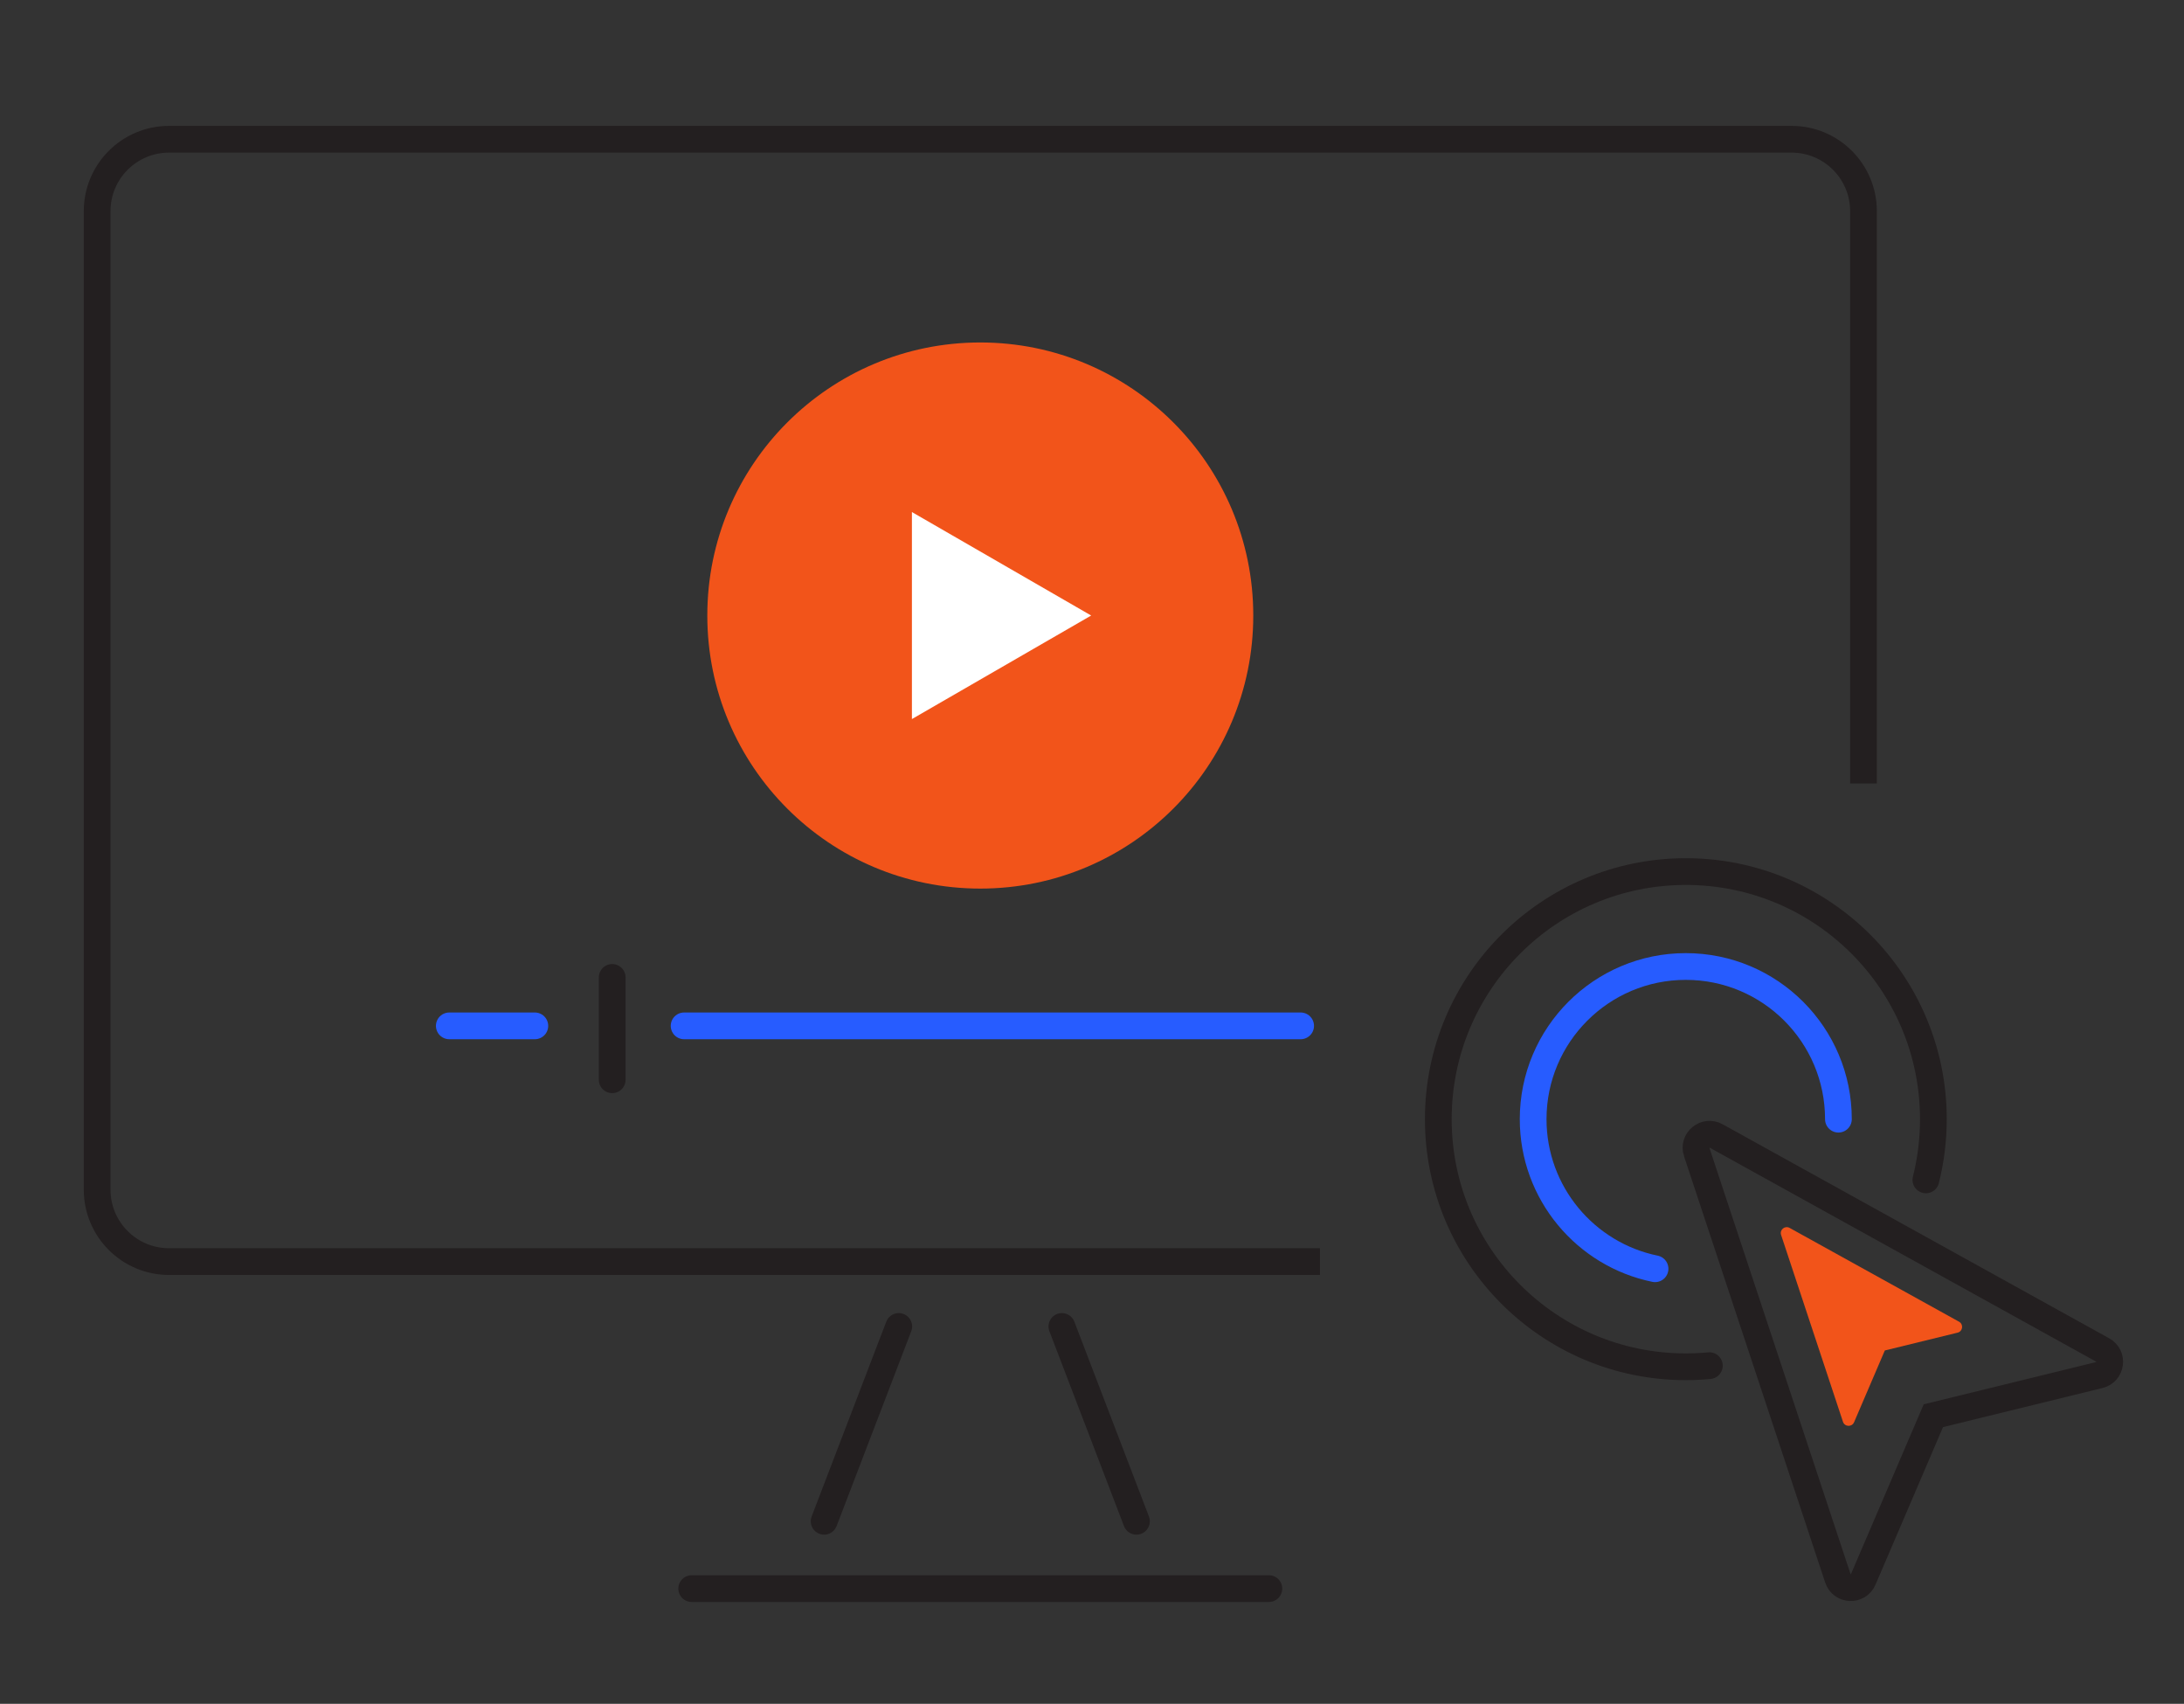 <?xml version="1.0" encoding="UTF-8"?>
<svg id="Layer_2" xmlns="http://www.w3.org/2000/svg" version="1.1" viewBox="0 0 408.51 318.61">
  <rect x="0" y="0" width="408.51" height="318.61" fill="#333333" stroke="none"/>
  <!-- Generator: Adobe Illustrator 29.3.1, SVG Export Plug-In . SVG Version: 2.1.0 Build 151)  -->
  <defs>
    <style>
      .st0 {
        fill: #fff;
      }

      .st1, .st2 {
        stroke-linecap: round;
      }

      .st1, .st2, .st3 {
        fill: none;
        stroke-miterlimit: 10;
        stroke-width: 5px;
      }

      .st1, .st3 {
        stroke: #231f20;
      }

      .st2 {
        stroke: #275cff;
      }

      .st4 {
        fill: #f2541a;
      }
    </style>
  </defs>
  <path class="st3" d="M246.89,235.91H31.62c-7.43,0-13.45-6.02-13.45-13.45V39.49c0-7.43,6.02-13.45,13.45-13.45h303.49c7.43,0,13.45,6.02,13.45,13.45v107.02"/>
  <circle class="st4" cx="183.36" cy="115.1" r="51.06"/>
  <polygon class="st0" points="204.1 115.1 170.57 134.46 170.57 95.75 204.1 115.1"/>
  <line class="st2" x1="84.04" y1="191.83" x2="100.04" y2="191.83"/>
  <line class="st1" x1="114.51" y1="182.77" x2="114.51" y2="201.91"/>
  <line class="st2" x1="127.96" y1="191.83" x2="243.28" y2="191.83"/>
  <line class="st1" x1="129.38" y1="297.06" x2="237.34" y2="297.06"/>
  <line class="st1" x1="198.62" y1="248.04" x2="212.57" y2="284.47"/>
  <line class="st1" x1="154.15" y1="284.47" x2="168.11" y2="248.04"/>
  <path class="st1" d="M319.73,255.37c-1.45.14-2.91.21-4.4.21-25.57,0-46.3-20.73-46.3-46.3s20.73-46.3,46.3-46.3,46.3,20.73,46.3,46.3c0,3.92-.49,7.72-1.4,11.35"/>
  <path class="st2" d="M309.57,237.25c-13.01-2.66-22.8-14.17-22.8-27.97,0-15.77,12.78-28.55,28.55-28.55s28.55,12.78,28.55,28.55"/>
  <path class="st1" d="M317.37,215.44l26.4,79.7c.73,2.22,3.82,2.35,4.74.2l13.12-30.61,31.05-7.61c2.24-.55,2.65-3.57.62-4.68l-72.3-40.02c-2.02-1.12-4.36.83-3.64,3.02Z"/>
  <path class="st4" d="M352.55,252.53l13.61-3.33c.98-.24,1.16-1.56.27-2.05l-31.69-17.54c-.89-.49-1.91.36-1.59,1.32l11.57,34.93c.32.97,1.67,1.03,2.08.09l5.75-13.42"/>
</svg>